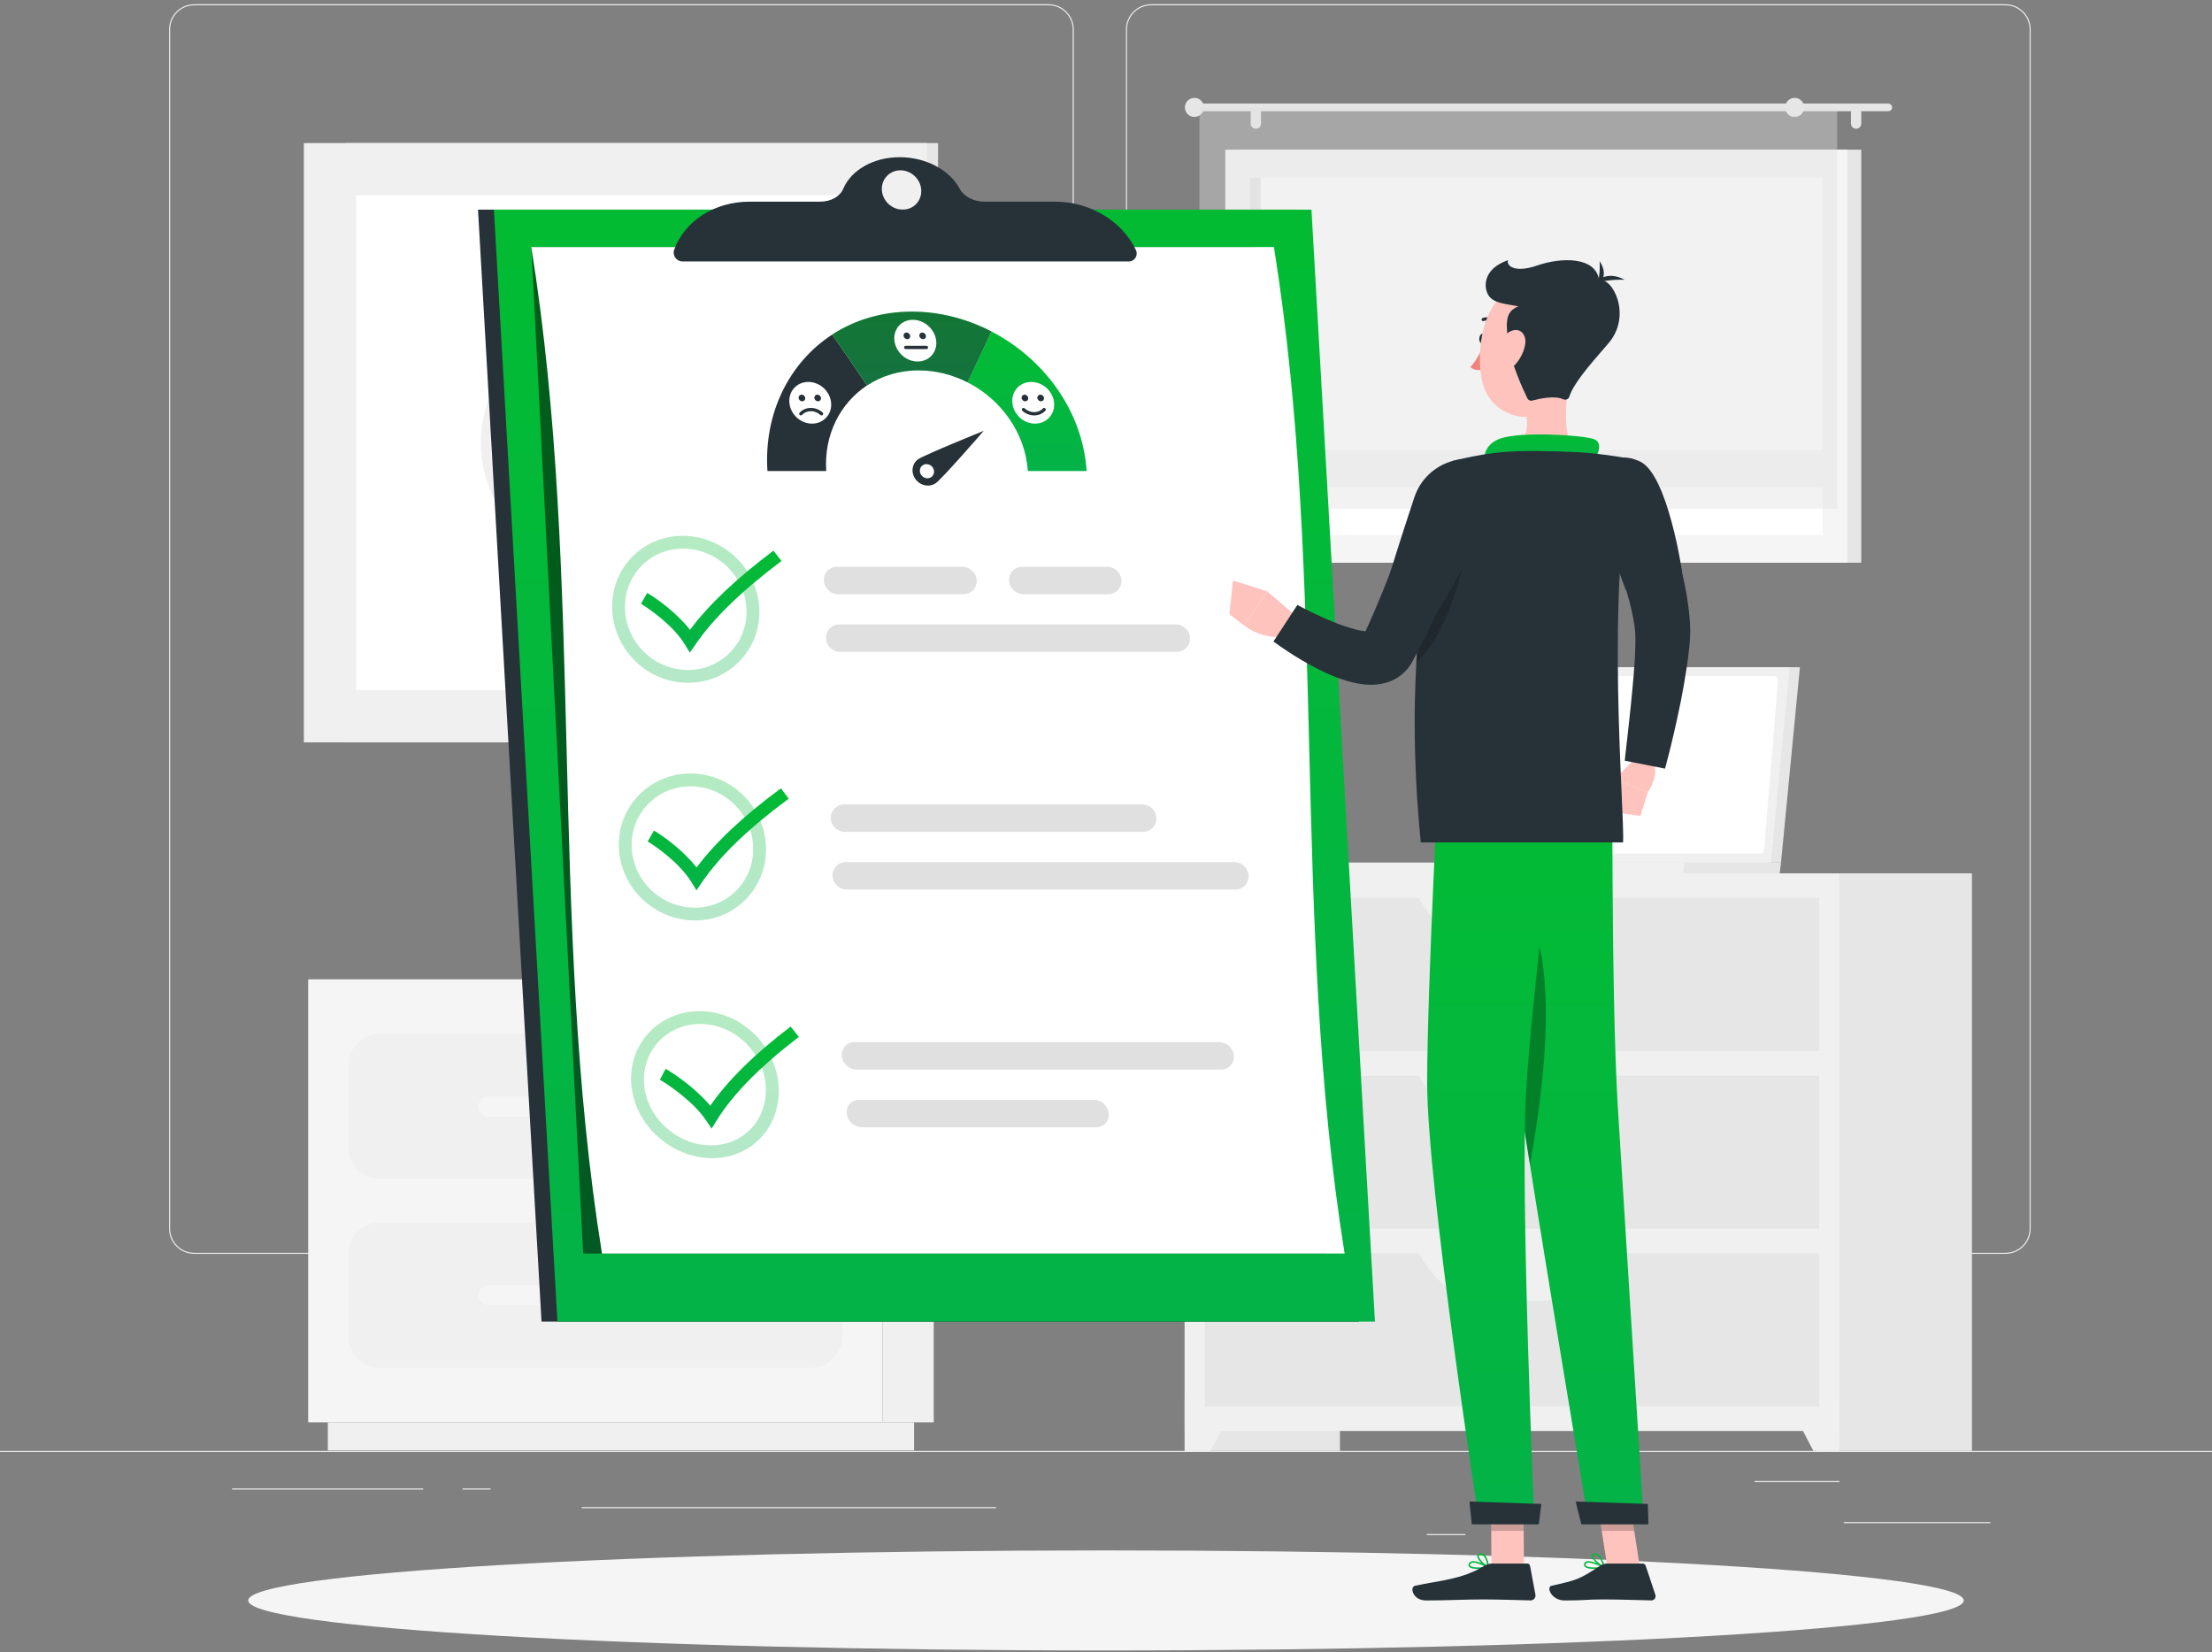 <svg width="332" height="248" viewBox="0 0 332 248" fill="none" xmlns="http://www.w3.org/2000/svg">
<rect x="0" y="0" width="332" height="248" fill="#808080" stroke="none"/>
<g clip-path="url(#clip0_2088_14482)">
<path d="M332 217.761H0V217.927H332V217.761Z" fill="#EBEBEB"/>
<path d="M298.734 228.435H276.741V228.6H298.734V228.435Z" fill="#EBEBEB"/>
<path d="M219.93 230.234H214.158V230.4H219.93V230.234Z" fill="#EBEBEB"/>
<path d="M276.077 222.277H263.333V222.443H276.077V222.277Z" fill="#EBEBEB"/>
<path d="M63.513 223.391H34.833V223.557H63.513V223.391Z" fill="#EBEBEB"/>
<path d="M73.63 223.391H69.425V223.557H73.63V223.391Z" fill="#EBEBEB"/>
<path d="M149.498 226.191H87.297V226.357H149.498V226.191Z" fill="#EBEBEB"/>
<path d="M157.377 188.188H29.16C27.07 188.188 25.37 186.49 25.37 184.403V4.416C25.37 2.33 27.07 0.631 29.16 0.631H157.377C159.466 0.631 161.167 2.33 161.167 4.416V184.403C161.167 186.49 159.466 188.188 157.377 188.188ZM29.16 0.798C27.161 0.798 25.536 2.421 25.536 4.417V184.404C25.536 186.4 27.161 188.023 29.16 188.023H157.377C159.375 188.023 161.001 186.4 161.001 184.404V4.416C161.001 2.421 159.375 0.797 157.377 0.797L29.16 0.798Z" fill="#EBEBEB"/>
<path d="M300.998 188.188H172.781C170.691 188.188 168.991 186.49 168.991 184.403V4.416C168.991 2.33 170.692 0.631 172.781 0.631H300.998C303.088 0.631 304.788 2.33 304.788 4.416V184.403C304.788 186.49 303.088 188.188 300.998 188.188ZM172.781 0.798C170.783 0.798 169.157 2.421 169.157 4.417V184.404C169.157 186.4 170.783 188.023 172.781 188.023H300.998C302.996 188.023 304.622 186.4 304.622 184.404V4.416C304.622 2.421 302.996 0.797 300.998 0.797L172.781 0.798Z" fill="#EBEBEB"/>
<path d="M177.807 217.761H201.114V131.073H177.807V217.761Z" fill="#E6E6E6"/>
<path d="M181.686 217.761H177.807V209.961H185.753L181.686 217.761Z" fill="#F0F0F0"/>
<path d="M272.666 217.761H295.973V131.073H272.666V217.761Z" fill="#E6E6E6"/>
<path d="M177.807 214.766H276.051V131.073H177.807V214.766Z" fill="#F0F0F0"/>
<path d="M180.816 157.734H273.042V134.782H180.816V157.734Z" fill="#E6E6E6"/>
<path d="M222.572 141.915H231.284C235.069 141.915 238.687 139.084 241.29 134.084H212.567C215.17 139.084 218.788 141.915 222.572 141.915Z" fill="#F0F0F0"/>
<path d="M272.172 217.761H276.051V209.961H268.105L272.172 217.761Z" fill="#F0F0F0"/>
<path d="M180.816 184.396H273.042V161.444H180.816V184.396Z" fill="#E6E6E6"/>
<path d="M222.572 168.576H231.284C235.069 168.576 238.687 165.745 241.29 160.746H212.567C215.17 165.745 218.788 168.576 222.572 168.576Z" fill="#F0F0F0"/>
<path d="M180.816 211.057H273.042V188.105H180.816V211.057Z" fill="#E6E6E6"/>
<path d="M222.572 195.238H231.284C235.069 195.238 238.687 192.406 241.29 187.407H212.567C215.17 192.406 218.788 195.238 222.572 195.238Z" fill="#F0F0F0"/>
<path d="M51.79 111.414L140.793 111.414V21.474L51.79 21.474L51.79 111.414Z" fill="#E6E6E6"/>
<path d="M45.607 111.414L139.15 111.414V21.474L45.607 21.474L45.607 111.414Z" fill="#F0F0F0"/>
<path d="M131.313 103.588V29.3L53.444 29.3L53.444 103.588L131.313 103.588Z" fill="white"/>
<path d="M91.847 39.148L77.554 53.421C70.364 60.602 70.363 72.287 77.554 79.467L91.846 93.74C92.139 94.033 92.617 94.033 92.91 93.739L107.203 79.466C114.393 72.285 114.394 60.601 107.203 53.42L92.911 39.148C92.618 38.855 92.141 38.855 91.847 39.148ZM78.619 78.404C72.015 71.81 72.015 61.079 78.619 54.484V78.404ZM106.139 78.404V54.484C112.743 61.079 112.743 71.809 106.139 78.404Z" fill="#F0F0F0"/>
<path d="M270.151 100.127H220.424L217.586 129.452H267.313L270.151 100.127Z" fill="#E6E6E6"/>
<path d="M267.313 129.452L267.112 131.073H217.382L217.584 129.452H267.313Z" fill="#E6E6E6"/>
<path d="M268.621 100.127H218.894L216.056 129.452H265.783L268.621 100.127Z" fill="#F0F0F0"/>
<path d="M264.777 127.542L266.855 102.139C266.885 101.777 266.599 101.467 266.235 101.467H220.519C220.194 101.467 219.925 101.715 219.898 102.038L217.82 127.44C217.79 127.802 218.076 128.112 218.44 128.112H264.157C264.481 128.113 264.751 127.864 264.777 127.542Z" fill="white"/>
<path d="M252.825 129.452L252.625 131.073H197.865L198.066 129.452H252.825Z" fill="#F0F0F0"/>
<path d="M185.98 84.455L279.359 84.455V22.464L185.98 22.464V84.455Z" fill="#E6E6E6"/>
<path d="M183.905 84.455L277.284 84.455V22.464L183.905 22.464V84.455Z" fill="#F5F5F5"/>
<path d="M273.559 80.276V26.642L187.63 26.642V80.276L273.559 80.276Z" fill="white"/>
<path d="M189.198 80.276V26.642H187.629V80.276H189.198Z" fill="#E6E6E6"/>
<path d="M185.445 73.159L275.743 73.159V67.55L185.445 67.55V73.159Z" fill="#F5F5F5"/>
<path d="M179.844 15.548H283.419C283.734 15.548 283.993 15.806 283.993 16.121C283.993 16.436 283.734 16.694 283.419 16.694H179.844C179.528 16.694 179.27 16.436 179.27 16.121C179.271 15.805 179.528 15.548 179.844 15.548Z" fill="#E6E6E6"/>
<path d="M177.837 16.12C177.837 16.91 178.479 17.552 179.27 17.552C180.062 17.552 180.704 16.91 180.704 16.12C180.704 15.33 180.062 14.688 179.27 14.688C178.478 14.688 177.837 15.33 177.837 16.12Z" fill="#E6E6E6"/>
<path d="M278.585 19.328C279.01 19.328 279.359 18.98 279.359 18.554V16.894C279.359 16.469 279.01 16.121 278.585 16.121C278.159 16.121 277.811 16.469 277.811 16.894V18.554C277.811 18.98 278.158 19.328 278.585 19.328Z" fill="#E6E6E6"/>
<path d="M188.492 19.328C188.918 19.328 189.266 18.98 189.266 18.554V16.894C189.266 16.469 188.918 16.121 188.492 16.121C188.066 16.121 187.718 16.469 187.718 16.894V18.554C187.718 18.98 188.066 19.328 188.492 19.328Z" fill="#E6E6E6"/>
<path opacity="0.4" d="M180.027 76.353L275.743 76.353V16.12L180.027 16.12V76.353Z" fill="#E0E0E0"/>
<path d="M267.93 16.12C267.93 16.91 268.572 17.552 269.363 17.552C270.155 17.552 270.797 16.91 270.797 16.12C270.797 15.33 270.155 14.688 269.363 14.688C268.571 14.688 267.93 15.33 267.93 16.12Z" fill="#E6E6E6"/>
<path d="M132.468 213.466H140.144V146.979H132.468V213.466Z" fill="#F0F0F0"/>
<path d="M49.204 217.679H137.196V213.466H49.204V217.679Z" fill="#F0F0F0"/>
<path d="M132.468 146.979H46.256V213.466H132.468V146.979Z" fill="#F5F5F5"/>
<path d="M121.703 176.967H57.021C54.409 176.967 52.291 174.852 52.291 172.244V159.885C52.291 157.276 54.409 155.162 57.021 155.162H121.704C124.316 155.162 126.434 157.276 126.434 159.885V172.244C126.433 174.853 124.316 176.967 121.703 176.967Z" fill="#F0F0F0"/>
<path d="M121.703 205.282H57.021C54.409 205.282 52.291 203.167 52.291 200.559V188.199C52.291 185.591 54.409 183.476 57.021 183.476H121.704C124.316 183.476 126.434 185.591 126.434 188.199V200.559C126.433 203.167 124.316 205.282 121.703 205.282Z" fill="#F0F0F0"/>
<path d="M73.299 167.56H105.426C106.249 167.56 106.923 166.887 106.923 166.065C106.923 165.242 106.249 164.569 105.426 164.569H73.299C72.475 164.569 71.801 165.242 71.801 166.065C71.801 166.888 72.475 167.56 73.299 167.56Z" fill="#F5F5F5"/>
<path d="M73.299 195.874H105.426C106.249 195.874 106.923 195.201 106.923 194.379C106.923 193.557 106.249 192.884 105.426 192.884H73.299C72.475 192.884 71.801 193.557 71.801 194.379C71.801 195.201 72.475 195.874 73.299 195.874Z" fill="#F5F5F5"/>
<path d="M166 247.709C237.103 247.709 294.742 244.347 294.742 240.201C294.742 236.054 237.103 232.692 166 232.692C94.898 232.692 37.258 236.054 37.258 240.201C37.258 244.347 94.898 247.709 166 247.709Z" fill="#F5F5F5"/>
<path d="M194.45 31.463H71.745L81.278 198.348H203.983L194.45 31.463Z" fill="#263238"/>
<path d="M196.837 31.463H74.132L83.665 198.348H206.369L196.837 31.463Z" fill="url(#paint0_linear_2088_14482)"/>
<path opacity="0.5" d="M188.38 37.075C151.226 37.075 116.895 37.075 79.74 37.075L87.527 188.137C124.682 188.137 161.836 188.137 198.991 188.137L188.38 37.075Z" fill="black"/>
<path d="M79.74 37.075C87.815 87.429 82.276 137.783 90.351 188.137C127.506 188.137 164.66 188.137 201.815 188.137C193.74 137.783 199.279 87.429 191.204 37.075C154.049 37.075 116.895 37.075 79.74 37.075Z" fill="white"/>
<g opacity="0.3">
<path d="M102.531 82.34C107.573 82.34 111.871 86.436 112.05 91.473C112.136 93.901 111.264 96.182 109.598 97.897C107.934 99.612 105.676 100.554 103.245 100.555C98.2 100.556 93.988 96.459 93.808 91.423C93.722 88.993 94.577 86.715 96.218 84.999C97.861 83.285 100.1 82.34 102.531 82.34ZM102.463 80.419C96.364 80.419 91.67 85.358 91.885 91.448C92.101 97.537 97.173 102.478 103.273 102.477C109.371 102.476 114.189 97.541 113.972 91.448C113.759 85.356 108.562 80.42 102.463 80.419Z" fill="url(#paint1_linear_2088_14482)"/>
</g>
<path d="M164.157 165.059C152.42 165.059 140.684 165.059 128.949 165.059C127.81 165.06 126.97 165.981 127.079 167.117C127.187 168.253 128.205 169.174 129.342 169.176C141.078 169.176 152.814 169.176 164.55 169.176C165.688 169.175 166.517 168.255 166.409 167.117C166.301 165.981 165.294 165.06 164.157 165.059Z" fill="#E0E0E0"/>
<path d="M182.981 156.404C164.739 156.404 146.497 156.404 128.254 156.404C127.118 156.404 126.258 157.323 126.343 158.463C126.428 159.599 127.426 160.521 128.563 160.521C146.805 160.521 165.047 160.521 183.29 160.521C184.429 160.521 185.277 159.601 185.192 158.463C185.107 157.327 184.119 156.404 182.981 156.404Z" fill="#E0E0E0"/>
<g opacity="0.3">
<path d="M103.649 118.012C108.693 118.013 112.895 122.106 113.047 127.144C113.12 129.569 112.251 131.855 110.594 133.569C108.94 135.284 106.692 136.226 104.261 136.226C99.219 136.227 94.954 132.129 94.806 127.094C94.733 124.665 95.617 122.384 97.287 120.67C98.959 118.953 101.217 118.01 103.649 118.012ZM103.625 116.09C97.529 116.089 92.702 121.03 92.883 127.119C93.062 133.21 98.212 138.148 104.312 138.148C110.409 138.147 115.151 133.211 114.97 127.119C114.788 121.027 109.727 116.091 103.625 116.09Z" fill="url(#paint2_linear_2088_14482)"/>
</g>
<path d="M144.616 89.179C138.343 89.179 132.07 89.179 125.797 89.179C124.659 89.179 123.7 88.258 123.655 87.121C123.607 85.983 124.492 85.063 125.629 85.062C131.903 85.062 138.176 85.062 144.449 85.062C145.588 85.064 146.551 85.984 146.596 87.121C146.642 88.259 145.755 89.178 144.616 89.179Z" fill="#E0E0E0"/>
<path d="M166.346 89.179C162.096 89.179 157.844 89.179 153.593 89.179C152.456 89.179 151.497 88.258 151.451 87.121C151.405 85.983 152.288 85.063 153.426 85.062C157.677 85.062 161.928 85.062 166.179 85.062C167.318 85.064 168.279 85.984 168.326 87.121C168.372 88.259 167.485 89.178 166.346 89.179Z" fill="#E0E0E0"/>
<path d="M176.615 97.833C159.774 97.833 142.932 97.833 126.09 97.833C124.952 97.833 124.002 96.912 123.965 95.775C123.928 94.638 124.821 93.716 125.959 93.717C142.801 93.717 159.642 93.717 176.484 93.717C177.623 93.718 178.576 94.639 178.612 95.775C178.648 96.912 177.755 97.833 176.615 97.833Z" fill="#E0E0E0"/>
<g opacity="0.3">
<path d="M105.093 153.682C110.138 153.683 114.493 157.779 114.92 162.815C115.126 165.242 114.397 167.524 112.855 169.239C111.312 170.955 109.134 171.898 106.701 171.898C101.66 171.896 97.101 167.802 96.677 162.765C96.471 160.336 97.245 158.055 98.842 156.341C100.437 154.625 102.663 153.683 105.093 153.682ZM104.997 151.761C98.901 151.761 94.239 156.699 94.755 162.791C95.267 168.88 100.793 173.819 106.89 173.819C112.99 173.82 117.355 168.882 116.843 162.791C116.326 156.699 111.099 151.759 104.997 151.761Z" fill="url(#paint3_linear_2088_14482)"/>
</g>
<path d="M185.274 129.388C165.832 129.388 146.39 129.388 126.947 129.388C125.809 129.39 124.915 130.31 124.954 131.446C124.992 132.582 125.948 133.503 127.086 133.505C146.529 133.505 165.97 133.505 185.413 133.505C186.55 133.505 187.441 132.586 187.403 131.446C187.365 130.31 186.412 129.387 185.274 129.388Z" fill="#E0E0E0"/>
<path d="M171.441 120.733C156.527 120.733 141.612 120.733 126.697 120.733C125.56 120.734 124.66 121.655 124.692 122.792C124.722 123.928 125.672 124.85 126.811 124.851C141.725 124.851 156.64 124.851 171.556 124.851C172.694 124.851 173.589 123.93 173.558 122.792C173.527 121.653 172.579 120.732 171.441 120.733Z" fill="#E0E0E0"/>
<path d="M103.538 97.956C103.277 97.528 103.015 97.098 102.752 96.67C101.035 93.862 97.445 91.357 96.207 90.626C96.518 90.077 96.829 89.529 97.139 88.98C98.606 89.846 101.582 91.984 103.56 94.523C106.386 90.74 110.506 86.844 116.09 82.641C116.492 83.159 116.892 83.676 117.293 84.194C111.318 88.685 107.08 92.788 104.368 96.747C104.092 97.15 103.815 97.553 103.538 97.956Z" fill="url(#paint4_linear_2088_14482)"/>
<path d="M104.535 133.627C104.271 133.197 104.007 132.769 103.743 132.34C102.017 129.534 98.442 127.026 97.21 126.296C97.525 125.748 97.84 125.199 98.156 124.651C99.615 125.514 102.571 127.654 104.549 130.195C107.377 126.414 111.534 122.515 117.204 118.312C117.595 118.83 117.986 119.348 118.377 119.865C112.321 124.355 108.06 128.463 105.361 132.418C105.085 132.821 104.81 133.224 104.535 133.627Z" fill="url(#paint5_linear_2088_14482)"/>
<path d="M106.808 169.384C106.516 168.955 106.224 168.526 105.933 168.097C104.026 165.29 100.316 162.783 99.045 162.052C99.33 161.504 99.617 160.956 99.906 160.408C101.408 161.271 104.475 163.409 106.606 165.951C109.207 162.172 113.164 158.271 118.665 154.069C119.077 154.587 119.489 155.104 119.902 155.622C114.038 160.112 110.002 164.219 107.554 168.176C107.305 168.577 107.056 168.981 106.808 169.384Z" fill="url(#paint6_linear_2088_14482)"/>
<path d="M148.8 49.746C147.631 52.29 146.434 54.834 145.211 57.377C150.206 59.927 153.887 64.931 154.268 70.69C157.209 70.69 160.152 70.69 163.093 70.69C162.504 61.673 156.677 53.82 148.8 49.746Z" fill="url(#paint7_linear_2088_14482)"/>
<path d="M115.186 70.691C118.129 70.691 121.07 70.691 124.012 70.691C123.652 65.264 126.095 60.513 130.135 57.847C128.419 55.302 126.677 52.757 124.907 50.212C118.47 54.403 114.617 62.005 115.186 70.691Z" fill="#263238"/>
<path d="M136.866 46.773C132.335 46.772 128.263 48.03 124.907 50.212C126.677 52.757 128.419 55.303 130.136 57.847C132.311 56.414 134.952 55.582 137.877 55.583C140.464 55.582 142.969 56.234 145.212 57.379C146.435 54.835 147.632 52.291 148.801 49.747C145.145 47.853 141.061 46.774 136.866 46.773Z" fill="url(#paint8_linear_2088_14482)"/>
<path opacity="0.5" d="M136.866 46.773C132.335 46.772 128.263 48.03 124.907 50.212C126.677 52.757 128.419 55.303 130.136 57.847C132.311 56.414 134.952 55.582 137.877 55.583C140.464 55.582 142.969 56.234 145.212 57.379C146.435 54.835 147.632 52.291 148.801 49.747C145.145 47.853 141.061 46.774 136.866 46.773Z" fill="#263238"/>
<path d="M147.645 64.662C147.65 64.663 138.738 68.265 137.794 68.933C136.851 69.603 136.685 70.943 137.417 71.93C138.151 72.919 139.51 73.178 140.456 72.508C141.419 71.84 147.662 64.66 147.645 64.662ZM138.286 71.316C137.926 70.831 138.008 70.169 138.471 69.84C138.934 69.512 139.607 69.64 139.968 70.124C140.33 70.609 140.246 71.271 139.782 71.6C139.319 71.927 138.647 71.801 138.286 71.316Z" fill="#263238"/>
<path d="M158.209 60.451C158.364 62.181 157.074 63.578 155.345 63.58C153.615 63.579 152.098 62.181 151.944 60.451C151.788 58.723 153.054 57.322 154.783 57.323C156.514 57.322 158.056 58.725 158.209 60.451Z" fill="white"/>
<path d="M154.327 59.73C154.352 60.006 154.149 60.231 153.873 60.228C153.598 60.228 153.353 60.005 153.329 59.73C153.304 59.456 153.507 59.233 153.782 59.232C154.056 59.231 154.301 59.455 154.327 59.73Z" fill="#263238"/>
<path d="M156.695 59.73C156.718 60.006 156.517 60.231 156.241 60.228C155.966 60.228 155.722 60.005 155.697 59.73C155.671 59.456 155.875 59.233 156.15 59.232C156.426 59.231 156.669 59.455 156.695 59.73Z" fill="#263238"/>
<path d="M155.224 62.347C155.222 62.347 155.22 62.347 155.218 62.347C154.57 62.347 153.94 62.099 153.445 61.65C153.344 61.558 153.337 61.402 153.428 61.301C153.52 61.2 153.677 61.193 153.778 61.284C154.181 61.651 154.693 61.853 155.218 61.853C155.221 61.852 155.221 61.853 155.223 61.853C155.739 61.853 156.205 61.656 156.537 61.299C156.63 61.199 156.786 61.193 156.886 61.286C156.986 61.379 156.992 61.535 156.899 61.634C156.473 62.094 155.878 62.347 155.224 62.347Z" fill="#263238"/>
<path d="M140.513 51.127C140.711 52.855 139.456 54.257 137.725 54.256C135.993 54.255 134.446 52.857 134.247 51.127C134.049 49.4 135.276 47.998 137.005 47.999C138.736 48.001 140.315 49.4 140.513 51.127Z" fill="white"/>
<path d="M136.612 50.407C136.644 50.682 136.446 50.905 136.171 50.905C135.895 50.904 135.648 50.683 135.614 50.407C135.582 50.132 135.778 49.909 136.054 49.909C136.33 49.909 136.579 50.133 136.612 50.407Z" fill="#263238"/>
<path d="M138.98 50.407C139.013 50.682 138.814 50.905 138.539 50.905C138.263 50.904 138.016 50.683 137.982 50.407C137.95 50.132 138.149 49.909 138.423 49.909C138.697 49.909 138.947 50.133 138.98 50.407Z" fill="#263238"/>
<path d="M139.047 52.39H135.941C135.804 52.39 135.693 52.28 135.693 52.144C135.693 52.007 135.804 51.897 135.941 51.897H139.047C139.184 51.897 139.294 52.008 139.294 52.144C139.294 52.28 139.184 52.39 139.047 52.39Z" fill="#263238"/>
<path d="M124.743 60.451C124.899 62.181 123.609 63.578 121.88 63.58C120.15 63.579 118.633 62.181 118.478 60.451C118.325 58.723 119.587 57.322 121.318 57.323C123.047 57.322 124.589 58.725 124.743 60.451Z" fill="white"/>
<path d="M120.86 59.73C120.886 60.006 120.682 60.231 120.406 60.228C120.131 60.228 119.888 60.005 119.862 59.73C119.836 59.456 120.038 59.233 120.314 59.232C120.589 59.231 120.836 59.455 120.86 59.73Z" fill="#263238"/>
<path d="M123.228 59.73C123.253 60.006 123.05 60.231 122.774 60.228C122.498 60.228 122.255 60.005 122.231 59.73C122.205 59.456 122.409 59.233 122.683 59.232C122.959 59.231 123.202 59.455 123.228 59.73Z" fill="#263238"/>
<path d="M120.2 62.346C120.139 62.346 120.079 62.325 120.031 62.28C119.931 62.187 119.925 62.031 120.019 61.931C120.449 61.47 121.042 61.224 121.7 61.22C122.35 61.22 122.981 61.468 123.473 61.917C123.574 62.009 123.581 62.165 123.489 62.265C123.397 62.366 123.241 62.373 123.14 62.281C122.737 61.914 122.204 61.705 121.692 61.714C121.18 61.714 120.715 61.91 120.381 62.267C120.332 62.32 120.266 62.346 120.2 62.346Z" fill="#263238"/>
<path d="M170.478 37.502C168.406 33.15 163.568 30.266 158.355 30.266H147.737C146.149 30.266 144.67 29.507 144.052 28.343C142.571 25.571 139.04 23.592 135.032 23.592C131.029 23.592 127.724 25.57 126.56 28.343C126.074 29.507 124.682 30.266 123.094 30.266H112.476C107.263 30.266 102.755 33.15 101.18 37.502C101.121 37.659 101.102 37.822 101.112 37.985C101.15 38.649 101.718 39.239 102.439 39.239H169.417C170.313 39.239 170.869 38.329 170.478 37.502ZM135.482 31.463C133.855 31.463 132.451 30.142 132.358 28.512C132.265 26.881 133.518 25.561 135.145 25.561C136.777 25.561 138.176 26.882 138.269 28.512C138.362 30.143 137.114 31.463 135.482 31.463Z" fill="#263238"/>
<path d="M239.32 235.477C238.694 235.477 238.08 235.39 237.846 235.11C237.763 235.012 237.689 234.844 237.799 234.605C237.86 234.471 237.973 234.38 238.135 234.335C238.921 234.115 240.735 235.085 240.812 235.126C240.856 235.15 240.884 235.198 240.882 235.245C240.879 235.293 240.847 235.33 240.801 235.34C240.497 235.402 239.904 235.477 239.32 235.477ZM238.441 234.532C238.36 234.532 238.285 234.54 238.22 234.558C238.117 234.587 238.049 234.64 238.012 234.72C237.947 234.863 237.984 234.934 238.018 234.975C238.281 235.29 239.515 235.297 240.408 235.17C239.929 234.937 239.011 234.532 238.441 234.532Z" fill="url(#paint9_linear_2088_14482)"/>
<path d="M240.779 235.342C240.763 235.342 240.746 235.339 240.731 235.332C240.112 235.068 238.828 234.015 238.855 233.464C238.862 233.335 238.936 233.174 239.25 233.142C239.483 233.118 239.706 233.184 239.913 233.34C240.59 233.848 240.868 235.16 240.88 235.216C240.889 235.257 240.875 235.297 240.844 235.321C240.826 235.335 240.803 235.342 240.779 235.342ZM239.368 233.367C239.345 233.367 239.322 233.369 239.299 233.371C239.093 233.392 239.089 233.474 239.088 233.501C239.071 233.831 239.957 234.659 240.598 235.02C240.492 234.637 240.231 233.851 239.786 233.518C239.652 233.417 239.515 233.367 239.368 233.367Z" fill="url(#paint10_linear_2088_14482)"/>
<path d="M246.13 235.227H241.252L239.503 223.945H244.382L246.13 235.227Z" fill="#FFC3BD"/>
<path d="M241.221 234.663H246.548C246.748 234.663 246.936 234.801 247.001 234.995L248.449 239.326C248.6 239.774 248.306 240.2 247.845 240.192C245.919 240.16 243.13 240.047 240.715 240.047C237.891 240.047 238.143 240.201 234.831 240.201C232.829 240.201 232.047 238.179 232.865 237.996C236.588 237.162 237.019 237.073 240.089 235.043C240.422 234.822 240.8 234.663 241.221 234.663Z" fill="#263238"/>
<path opacity="0.2" d="M239.505 223.949L240.405 229.763H245.286L244.385 223.949H239.505Z" fill="black"/>
<path d="M245.575 113.69L242.264 117.04L247.351 118.834C247.351 118.834 249.322 116.102 247.947 114.232L245.575 113.69Z" fill="#FFC3BD"/>
<path d="M241.139 121.721L246.215 122.463L247.352 118.835L242.264 117.041L241.139 121.721Z" fill="#FFC3BD"/>
<path d="M247.79 72.459C248.222 73.382 248.565 74.174 248.913 75.034C249.26 75.877 249.589 76.724 249.91 77.576C250.542 79.281 251.107 81.015 251.628 82.774C252.158 84.53 252.587 86.338 252.947 88.18L253.198 89.573L253.401 90.993C253.475 91.462 253.518 91.95 253.562 92.436C253.602 92.939 253.665 93.357 253.67 93.972L253.688 94.831L253.658 95.591L253.619 96.345L253.549 97.054C253.464 98.009 253.335 98.905 253.213 99.812C252.949 101.604 252.646 103.352 252.308 105.088C251.605 108.555 250.835 111.947 249.904 115.358L243.854 114.168C244.236 110.795 244.638 107.375 244.954 104.008C245.111 102.325 245.271 100.648 245.366 99.004C245.404 98.191 245.451 97.368 245.451 96.597L245.459 96.013L245.444 95.471L245.433 94.937L245.39 94.502C245.384 94.251 245.294 93.816 245.242 93.461C245.182 93.089 245.127 92.719 245.039 92.339L244.799 91.206L244.51 90.064C244.096 88.54 243.631 87.008 243.101 85.474C242.571 83.941 241.98 82.418 241.358 80.903C241.048 80.145 240.73 79.39 240.4 78.645C240.076 77.912 239.717 77.125 239.414 76.486L247.79 72.459Z" fill="#263238"/>
<path d="M224.865 111.315C224.865 111.315 225.674 148.606 227.867 163.461C230.148 178.913 238.461 228.638 238.461 228.638H246.725C246.725 228.638 243.758 181.311 242.817 166.107C241.79 149.531 242.015 111.315 242.015 111.315H224.865Z" fill="url(#paint11_linear_2088_14482)"/>
<path d="M236.503 225.351C236.465 225.351 237.353 228.777 237.353 228.777H247.405L247.334 225.719L236.503 225.351Z" fill="#263238"/>
<path d="M223.004 50.828C222.989 51.241 222.759 51.575 222.488 51.575C222.218 51.575 222.011 51.241 222.026 50.828C222.04 50.416 222.271 50.081 222.541 50.081C222.811 50.081 223.018 50.415 223.004 50.828Z" fill="#263238"/>
<path d="M222.796 51.575C222.796 51.575 221.773 53.955 220.698 55.103C221.405 55.784 222.658 55.473 222.658 55.473L222.796 51.575Z" fill="#ED847E"/>
<path d="M224.548 48.542C224.499 48.542 224.449 48.527 224.408 48.496C223.552 47.865 222.704 48.176 222.695 48.18C222.569 48.228 222.43 48.166 222.386 48.041C222.343 47.916 222.41 47.776 222.537 47.727C222.581 47.71 223.644 47.319 224.706 48.103C224.812 48.181 224.831 48.332 224.749 48.441C224.698 48.507 224.623 48.542 224.548 48.542Z" fill="#263238"/>
<path d="M235.92 55.385C235.095 58.949 234.165 65.479 236.578 67.857C236.578 67.857 235.475 71.472 228.844 71.472C221.553 71.472 225.487 67.858 225.487 67.858C229.501 66.909 229.502 63.96 228.906 61.191L235.92 55.385Z" fill="#FFC3BD"/>
<path d="M239.156 69.53C239.872 68.073 240.663 66.406 239.167 65.884C237.52 65.31 228.417 64.723 225.234 65.802C222.05 66.88 222.838 69.834 222.838 69.834L239.156 69.53Z" fill="url(#paint12_linear_2088_14482)"/>
<path d="M246.135 69.257C250.338 71.191 252.476 85.872 252.476 85.872L244.01 88.524C244.01 88.524 241.582 82.423 240.338 76.58C239.034 70.459 241.838 67.278 246.135 69.257Z" fill="#263238"/>
<path d="M194.104 92.096L190.201 88.744L186.688 93.849C186.688 93.849 189.844 96.375 193.3 95.338L194.104 92.096Z" fill="#FFC3BD"/>
<path d="M185.06 87.121L184.518 92.166L186.688 93.85L190.201 88.744L185.06 87.121Z" fill="#FFC3BD"/>
<path d="M236.813 49.953C236.322 55.02 236.292 58.001 233.637 60.601C229.645 64.513 223.464 62.193 222.432 57.135C221.503 52.583 222.462 45.062 227.499 43.046C232.463 41.06 237.303 44.886 236.813 49.953Z" fill="#FFC3BD"/>
<path d="M226.391 51.575C225.944 48.075 226.018 46.749 227.893 45.975C225.949 45.588 224.261 45.532 223.459 44.4C222.657 43.267 222.463 40.366 226.364 39.04C226.004 39.731 227.139 41.084 230.735 39.841C234.332 38.598 239.559 38.46 240.017 42.107C241.912 41.444 245.094 47.302 241.368 51.575C238.244 55.158 236.157 57.627 235.543 59.526C235.418 59.912 235.001 60.097 234.634 59.926C233.333 59.32 231.02 59.838 229.995 60.117C229.692 60.2 229.376 60.058 229.239 59.776C228.574 58.406 226.76 54.465 226.391 51.575Z" fill="#263238"/>
<path d="M239.359 42.55C239.359 42.55 240.897 40.38 243.851 41.994C243.851 41.994 241.327 41.847 239.359 42.55Z" fill="#263238"/>
<path d="M239.613 43.019C239.613 43.019 241.755 41.706 240.084 39.19C240.084 39.19 240.279 41.34 239.613 43.019Z" fill="#263238"/>
<path d="M228.907 51.723C228.687 53.034 227.948 54.238 227.13 55.008C225.901 56.165 224.836 55.344 224.801 53.85C224.769 52.506 225.37 50.284 226.785 49.685C228.179 49.097 229.158 50.223 228.907 51.723Z" fill="#FFC3BD"/>
<path opacity="0.3" d="M225.548 132.037C226.026 143.163 226.776 156.081 227.865 163.461C228.284 166.273 228.894 170.211 229.625 174.78C232.56 158.786 234.313 138.177 225.548 132.037Z" fill="black"/>
<path d="M221.889 235.477C221.264 235.477 220.662 235.39 220.47 235.11C220.402 235.012 220.352 234.844 220.497 234.605C220.578 234.471 220.705 234.38 220.873 234.335C221.691 234.115 223.363 235.085 223.434 235.126C223.475 235.15 223.495 235.198 223.486 235.245C223.477 235.293 223.439 235.33 223.391 235.34C223.077 235.402 222.473 235.477 221.889 235.477ZM221.15 234.532C221.069 234.532 220.993 234.54 220.925 234.558C220.818 234.587 220.742 234.64 220.693 234.72C220.606 234.863 220.634 234.934 220.662 234.975C220.877 235.29 222.11 235.297 223.022 235.17C222.578 234.937 221.719 234.532 221.15 234.532Z" fill="url(#paint13_linear_2088_14482)"/>
<path d="M223.368 235.342C223.352 235.342 223.337 235.339 223.321 235.332C222.742 235.068 221.613 234.015 221.722 233.464C221.747 233.335 221.845 233.174 222.163 233.142C222.4 233.118 222.613 233.184 222.797 233.34C223.4 233.848 223.485 235.16 223.487 235.216C223.49 235.257 223.47 235.297 223.436 235.321C223.416 235.335 223.392 235.342 223.368 235.342ZM222.248 233.367C222.226 233.367 222.202 233.369 222.179 233.371C221.97 233.392 221.954 233.474 221.949 233.501C221.884 233.831 222.647 234.659 223.235 235.02C223.186 234.637 223.04 233.851 222.644 233.518C222.525 233.417 222.395 233.367 222.248 233.367Z" fill="url(#paint14_linear_2088_14482)"/>
<path d="M228.736 235.227H223.858L223.771 223.945H228.649L228.736 235.227Z" fill="#FFC3BD"/>
<path d="M223.911 234.663H229.238C229.437 234.663 229.605 234.801 229.642 234.995L230.452 239.326C230.536 239.774 230.18 240.2 229.72 240.192C227.8 240.16 225.027 240.047 222.611 240.047C219.787 240.047 217.342 240.201 214.031 240.201C212.028 240.201 211.544 238.179 212.389 237.996C216.234 237.162 219.354 237.073 222.723 235.043C223.088 234.822 223.489 234.663 223.911 234.663Z" fill="#263238"/>
<path opacity="0.2" d="M223.772 223.949L223.816 229.763H228.696L228.652 223.949H223.772Z" fill="black"/>
<path d="M216.159 111.315C216.159 111.315 214.2 147.737 214.205 162.593C214.21 178.044 222.038 228.638 222.038 228.638H230.302C230.302 228.638 228.15 178.947 229.054 163.772C230.04 147.229 234.835 111.316 234.835 111.316H216.159V111.315Z" fill="url(#paint15_linear_2088_14482)"/>
<path d="M220.564 225.351C220.526 225.351 220.909 228.777 220.909 228.777H230.961L231.341 225.719L220.564 225.351Z" fill="#263238"/>
<path d="M217.936 69.209C217.936 69.209 209.622 90.182 213.243 126.431C221.104 126.431 239.777 126.431 243.602 126.431C243.923 122.431 240.744 87.803 245.273 68.958C245.273 68.958 240.833 68.061 236.578 67.856C233.25 67.696 228.427 67.59 225.487 67.857C221.611 68.209 217.936 69.209 217.936 69.209Z" fill="#263238"/>
<path opacity="0.2" d="M213.642 88.166C213.19 91.508 212.819 95.268 212.58 99.419C218.476 94.008 220.494 80.527 220.494 80.527L213.642 88.166Z" fill="black"/>
<path d="M221.062 79.196C219.872 82.299 218.661 85.286 217.334 88.291C216.027 91.291 214.629 94.264 213.087 97.227L212.497 98.339L212.197 98.895C212.071 99.118 212.084 99.136 211.736 99.709C211.175 100.617 210.266 101.451 209.337 101.938C208.408 102.431 207.5 102.64 206.741 102.722C205.207 102.872 204.061 102.657 203.021 102.421C201.989 102.172 201.073 101.854 200.206 101.508C198.475 100.813 196.938 99.982 195.446 99.118C194.7 98.688 193.98 98.229 193.268 97.76C192.547 97.283 191.881 96.826 191.13 96.282L194.72 90.795C197.299 92.162 200.19 93.514 202.784 94.287C203.429 94.481 204.056 94.626 204.596 94.7C205.126 94.78 205.6 94.752 205.663 94.699C205.7 94.681 205.574 94.659 205.353 94.77C205.124 94.867 204.822 95.136 204.677 95.357C204.54 95.588 204.72 95.241 204.777 95.107L205.019 94.589L205.498 93.544C206.758 90.735 207.923 87.821 209.061 84.89C210.179 81.962 211.299 78.969 212.317 76.048L221.062 79.196Z" fill="#263238"/>
<path d="M224.369 71.408C225.919 75.744 214.925 93.203 214.925 93.203L208.402 86.756C208.402 86.756 210.072 81.267 212.271 74.667C214.434 68.174 222.887 67.263 224.369 71.408Z" fill="#263238"/>
</g>
<defs>
<linearGradient id="paint0_linear_2088_14482" x1="140.441" y1="249.01" x2="140.441" y2="-113.072" gradientUnits="userSpaceOnUse">
<stop stop-color="#03B04E"/>
<stop offset="1" stop-color="#02C320"/>
</linearGradient>
<linearGradient id="paint1_linear_2088_14482" x1="102.961" y1="109.173" x2="102.961" y2="61.316" gradientUnits="userSpaceOnUse">
<stop stop-color="#03B04E"/>
<stop offset="1" stop-color="#02C320"/>
</linearGradient>
<linearGradient id="paint2_linear_2088_14482" x1="103.958" y1="144.844" x2="103.958" y2="96.986" gradientUnits="userSpaceOnUse">
<stop stop-color="#03B04E"/>
<stop offset="1" stop-color="#02C320"/>
</linearGradient>
<linearGradient id="paint3_linear_2088_14482" x1="105.832" y1="180.516" x2="105.832" y2="132.657" gradientUnits="userSpaceOnUse">
<stop stop-color="#03B04E"/>
<stop offset="1" stop-color="#02C320"/>
</linearGradient>
<linearGradient id="paint4_linear_2088_14482" x1="106.78" y1="102.605" x2="106.78" y2="69.377" gradientUnits="userSpaceOnUse">
<stop stop-color="#03B04E"/>
<stop offset="1" stop-color="#02C320"/>
</linearGradient>
<linearGradient id="paint5_linear_2088_14482" x1="107.824" y1="138.276" x2="107.824" y2="105.049" gradientUnits="userSpaceOnUse">
<stop stop-color="#03B04E"/>
<stop offset="1" stop-color="#02C320"/>
</linearGradient>
<linearGradient id="paint6_linear_2088_14482" x1="109.504" y1="174.033" x2="109.504" y2="140.806" gradientUnits="userSpaceOnUse">
<stop stop-color="#03B04E"/>
<stop offset="1" stop-color="#02C320"/>
</linearGradient>
<linearGradient id="paint7_linear_2088_14482" x1="154.178" y1="77.049" x2="154.178" y2="31.606" gradientUnits="userSpaceOnUse">
<stop stop-color="#03B04E"/>
<stop offset="1" stop-color="#02C320"/>
</linearGradient>
<linearGradient id="paint8_linear_2088_14482" x1="136.888" y1="61.209" x2="136.888" y2="37.182" gradientUnits="userSpaceOnUse">
<stop stop-color="#03B04E"/>
<stop offset="1" stop-color="#02C320"/>
</linearGradient>
<linearGradient id="paint9_linear_2088_14482" x1="239.317" y1="235.833" x2="239.317" y2="233.286" gradientUnits="userSpaceOnUse">
<stop stop-color="#03B04E"/>
<stop offset="1" stop-color="#02C320"/>
</linearGradient>
<linearGradient id="paint10_linear_2088_14482" x1="239.872" y1="236.011" x2="239.872" y2="231.228" gradientUnits="userSpaceOnUse">
<stop stop-color="#03B04E"/>
<stop offset="1" stop-color="#02C320"/>
</linearGradient>
<linearGradient id="paint11_linear_2088_14482" x1="235.826" y1="264.253" x2="235.827" y2="9.705" gradientUnits="userSpaceOnUse">
<stop stop-color="#03B04E"/>
<stop offset="1" stop-color="#02C320"/>
</linearGradient>
<linearGradient id="paint12_linear_2088_14482" x1="231.409" y1="71.241" x2="231.409" y2="61.185" gradientUnits="userSpaceOnUse">
<stop stop-color="#03B04E"/>
<stop offset="1" stop-color="#02C320"/>
</linearGradient>
<linearGradient id="paint13_linear_2088_14482" x1="221.95" y1="235.833" x2="221.95" y2="233.286" gradientUnits="userSpaceOnUse">
<stop stop-color="#03B04E"/>
<stop offset="1" stop-color="#02C320"/>
</linearGradient>
<linearGradient id="paint14_linear_2088_14482" x1="222.603" y1="236.011" x2="222.603" y2="231.228" gradientUnits="userSpaceOnUse">
<stop stop-color="#03B04E"/>
<stop offset="1" stop-color="#02C320"/>
</linearGradient>
<linearGradient id="paint15_linear_2088_14482" x1="224.55" y1="264.254" x2="224.55" y2="9.705" gradientUnits="userSpaceOnUse">
<stop stop-color="#03B04E"/>
<stop offset="1" stop-color="#02C320"/>
</linearGradient>
<clipPath id="clip0_2088_14482">
<rect width="332" height="248" fill="white"/>
</clipPath>
</defs>
</svg>
